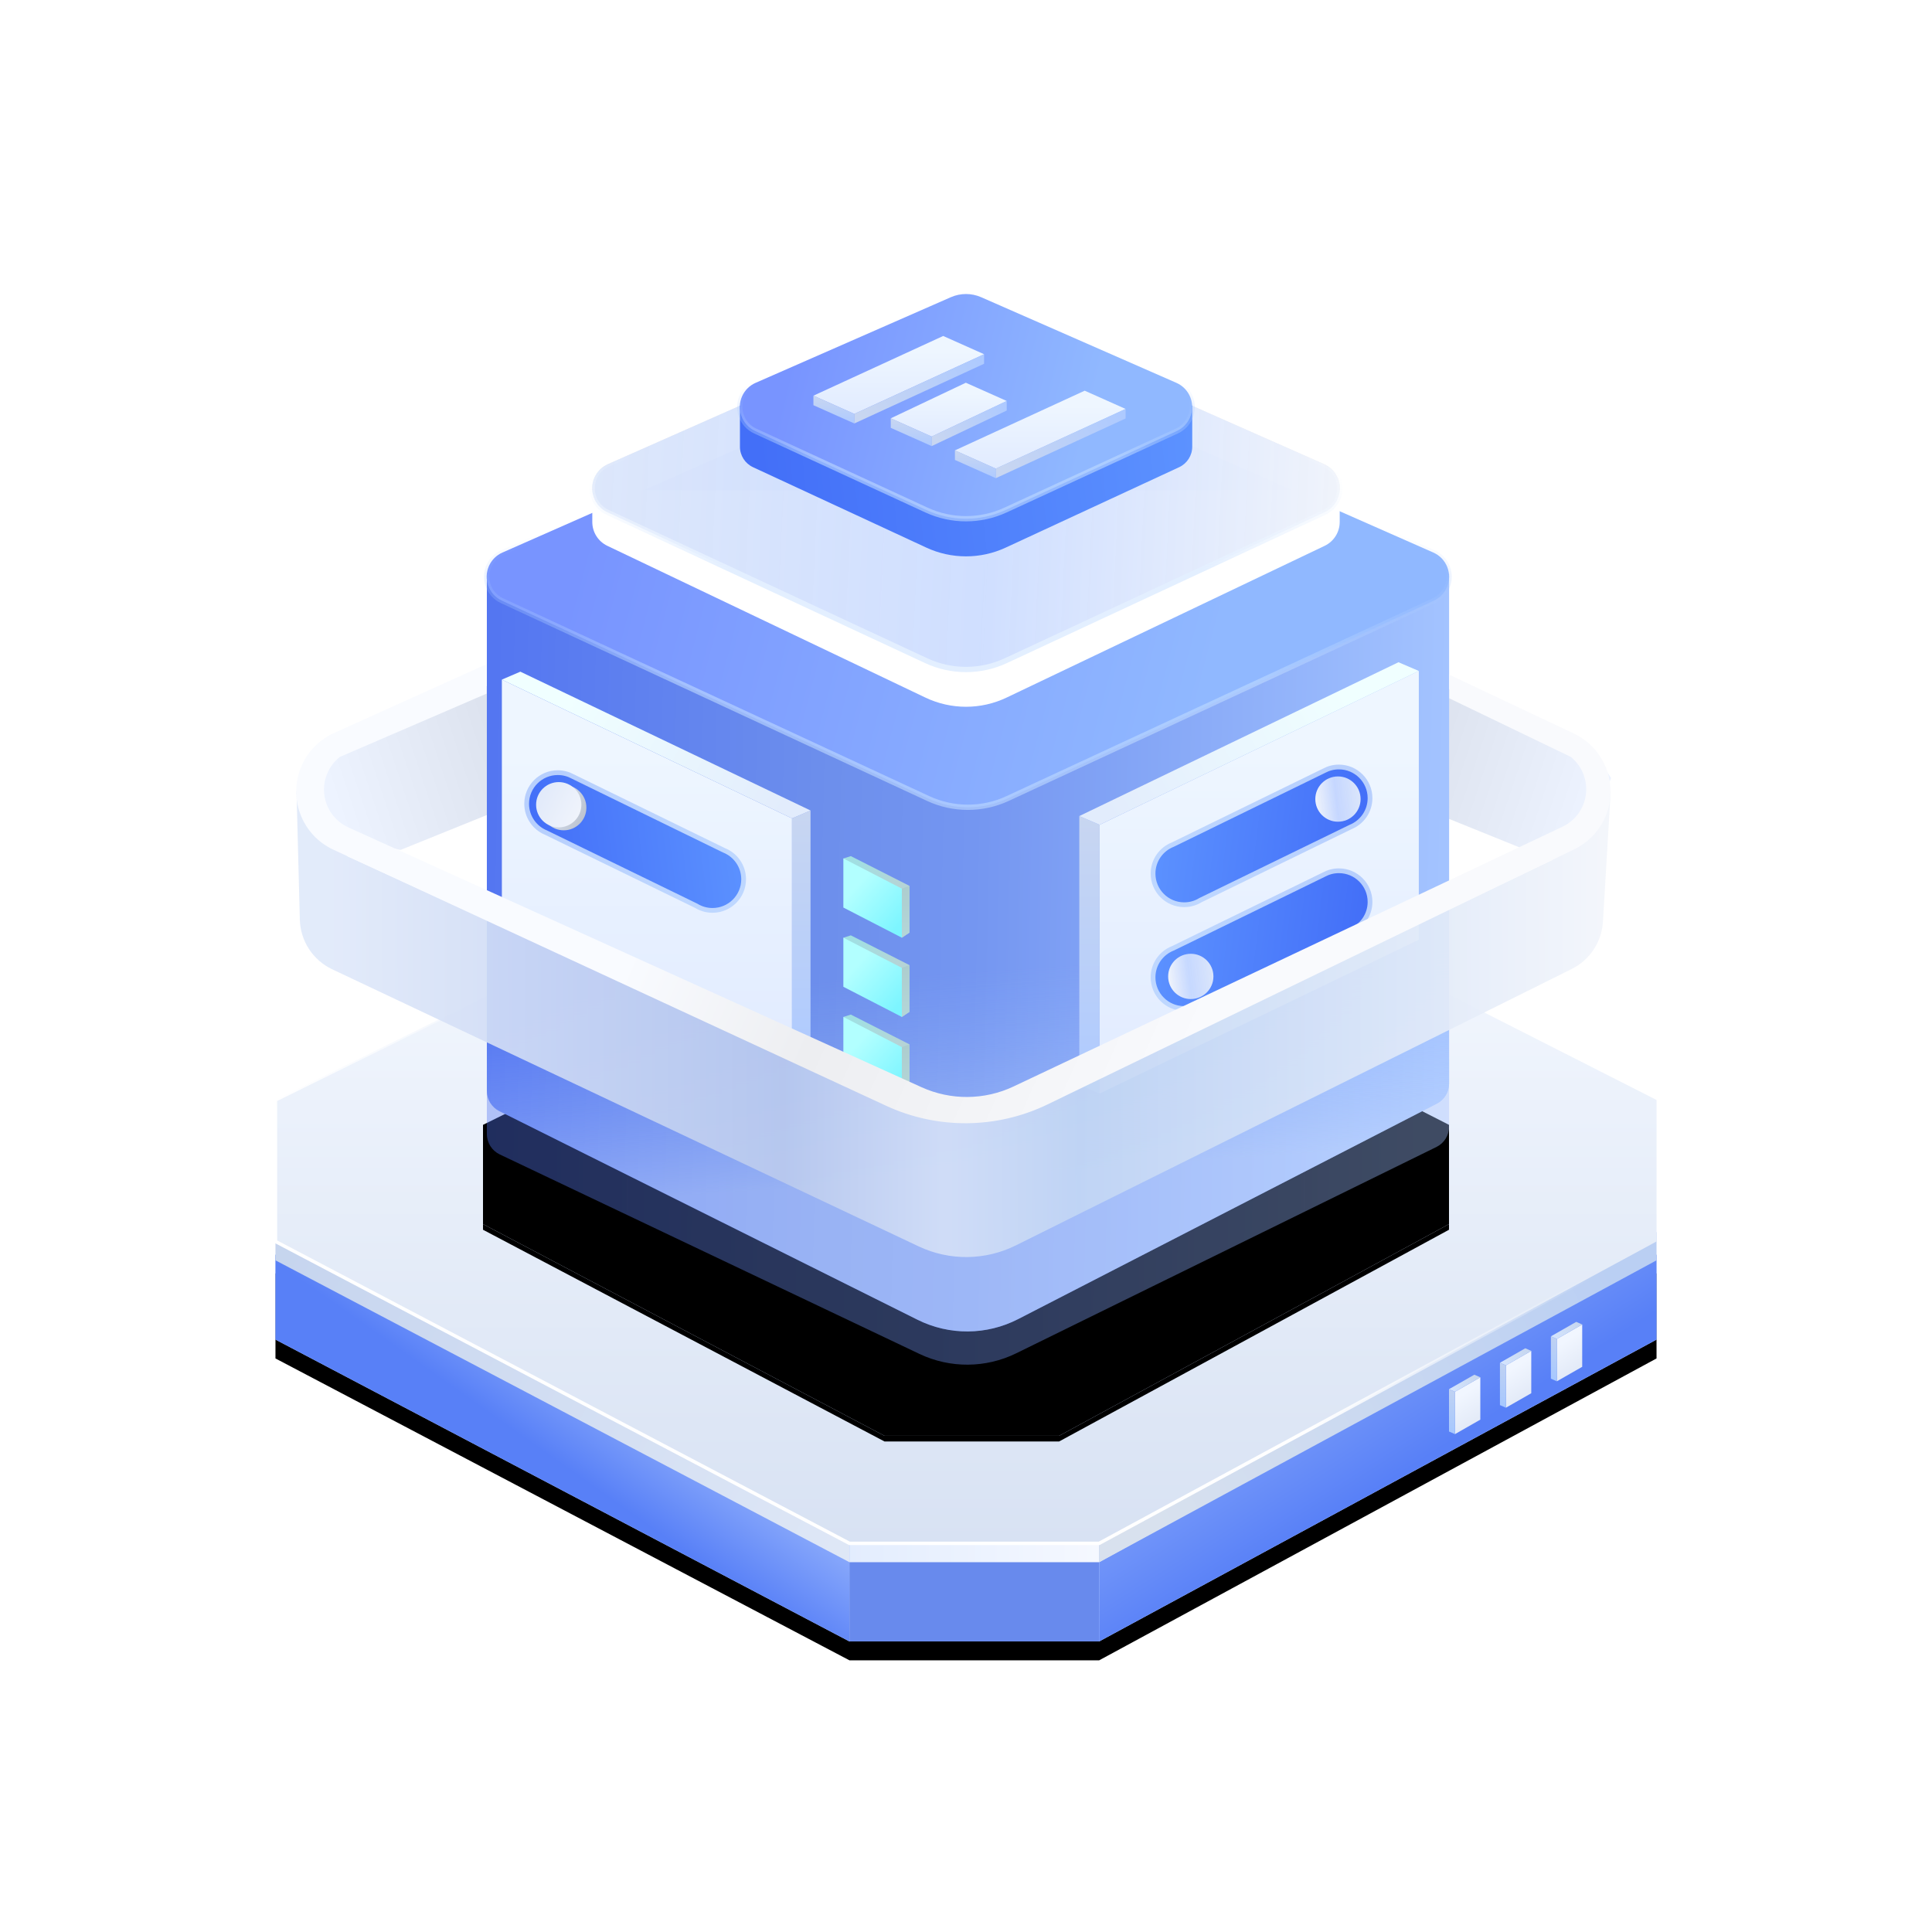 <?xml version="1.0" encoding="UTF-8"?>
<svg width="1024px" height="1024px" viewBox="0 0 1024 1024" version="1.1" xmlns="http://www.w3.org/2000/svg" xmlns:xlink="http://www.w3.org/1999/xlink">
    <title>管理台</title>
    <defs>
        <linearGradient x1="0%" y1="61.76%" x2="98.233%" y2="41.055%" id="linearGradient-1">
            <stop stop-color="#CFDDF5" offset="0%"></stop>
            <stop stop-color="#DFEAFA" offset="100%"></stop>
        </linearGradient>
        <polygon id="path-2" points="0 511 304.218 361 436.588 361 732 511 732 556 436.588 716 370.403 716 304.218 716 0 556"></polygon>
        <filter x="-3.3%" y="-4.1%" width="106.7%" height="113.8%" filterUnits="objectBoundingBox" id="filter-3">
            <feOffset dx="0" dy="10" in="SourceAlpha" result="shadowOffsetOuter1"></feOffset>
            <feGaussianBlur stdDeviation="6.5" in="shadowOffsetOuter1" result="shadowBlurOuter1"></feGaussianBlur>
            <feColorMatrix values="0 0 0 0 0.664   0 0 0 0 0.734   0 0 0 0 0.86  0 0 0 0.424 0" type="matrix" in="shadowBlurOuter1"></feColorMatrix>
        </filter>
        <linearGradient x1="52.851%" y1="57.345%" x2="80.966%" y2="30.601%" id="linearGradient-4">
            <stop stop-color="#5880F7" offset="0%"></stop>
            <stop stop-color="#B8D0FF" offset="100%"></stop>
        </linearGradient>
        <linearGradient x1="52.851%" y1="57.79%" x2="0%" y2="-0.079%" id="linearGradient-5">
            <stop stop-color="#5880F7" offset="0%"></stop>
            <stop stop-color="#B8D0FF" offset="100%"></stop>
        </linearGradient>
        <linearGradient x1="59.955%" y1="27.308%" x2="43.999%" y2="81.382%" id="linearGradient-6">
            <stop stop-color="#F1F6FF" offset="0%"></stop>
            <stop stop-color="#E4EBF8" offset="100%"></stop>
        </linearGradient>
        <linearGradient x1="7.616%" y1="35.082%" x2="100%" y2="64.918%" id="linearGradient-7">
            <stop stop-color="#C7D7F0" offset="0%"></stop>
            <stop stop-color="#D4E4FD" offset="100%"></stop>
        </linearGradient>
        <linearGradient x1="50%" y1="8.038%" x2="50%" y2="100%" id="linearGradient-8">
            <stop stop-color="#BED1F3" offset="0%"></stop>
            <stop stop-color="#A5C7FF" offset="100%"></stop>
        </linearGradient>
        <linearGradient x1="118.991%" y1="75.181%" x2="-12.056%" y2="35.82%" id="linearGradient-9">
            <stop stop-color="#E1E9F7" offset="0%"></stop>
            <stop stop-color="#C5D4EE" offset="100%"></stop>
        </linearGradient>
        <linearGradient x1="100%" y1="100%" x2="0%" y2="100%" id="linearGradient-10">
            <stop stop-color="#F5F8FF" offset="0%"></stop>
            <stop stop-color="#E3EDFE" offset="100%"></stop>
        </linearGradient>
        <linearGradient x1="3.579%" y1="67.547%" x2="100%" y2="36.65%" id="linearGradient-11">
            <stop stop-color="#D8E1EE" offset="0%"></stop>
            <stop stop-color="#BACFF3" offset="100%"></stop>
        </linearGradient>
        <linearGradient x1="50%" y1="9.332%" x2="50%" y2="100%" id="linearGradient-12">
            <stop stop-color="#F5F9FF" offset="0%"></stop>
            <stop stop-color="#D8E2F3" offset="100%"></stop>
        </linearGradient>
        <linearGradient x1="50%" y1="18.947%" x2="50%" y2="100%" id="linearGradient-13">
            <stop stop-color="#E1E9F8" offset="0%"></stop>
            <stop stop-color="#D0DFFF" offset="100%"></stop>
        </linearGradient>
        <polygon id="path-14" points="110 442.195 322.786 337 415.373 337 622 442.195 622 494.792 415.373 607 369.08 607 322.786 607 110 494.792"></polygon>
        <filter x="-1.5%" y="-1.7%" width="102.9%" height="105.6%" filterUnits="objectBoundingBox" id="filter-15">
            <feOffset dx="0" dy="3" in="SourceAlpha" result="shadowOffsetOuter1"></feOffset>
            <feGaussianBlur stdDeviation="2" in="shadowOffsetOuter1" result="shadowBlurOuter1"></feGaussianBlur>
            <feColorMatrix values="0 0 0 0 0.738   0 0 0 0 0.738   0 0 0 0 0.738  0 0 0 0.218 0" type="matrix" in="shadowBlurOuter1"></feColorMatrix>
        </filter>
        <filter x="-1.4%" y="-1.5%" width="102.7%" height="105.2%" filterUnits="objectBoundingBox" id="filter-16">
            <feGaussianBlur stdDeviation="1.5" in="SourceAlpha" result="shadowBlurInner1"></feGaussianBlur>
            <feOffset dx="0" dy="3" in="shadowBlurInner1" result="shadowOffsetInner1"></feOffset>
            <feComposite in="shadowOffsetInner1" in2="SourceAlpha" operator="arithmetic" k2="-1" k3="1" result="shadowInnerInner1"></feComposite>
            <feColorMatrix values="0 0 0 0 0.457   0 0 0 0 0.457   0 0 0 0 0.457  0 0 0 0.167 0" type="matrix" in="shadowInnerInner1" result="shadowMatrixInner1"></feColorMatrix>
            <feGaussianBlur stdDeviation="1.5" in="SourceAlpha" result="shadowBlurInner2"></feGaussianBlur>
            <feOffset dx="0" dy="-3" in="shadowBlurInner2" result="shadowOffsetInner2"></feOffset>
            <feComposite in="shadowOffsetInner2" in2="SourceAlpha" operator="arithmetic" k2="-1" k3="1" result="shadowInnerInner2"></feComposite>
            <feColorMatrix values="0 0 0 0 1   0 0 0 0 1   0 0 0 0 1  0 0 0 0.685 0" type="matrix" in="shadowInnerInner2" result="shadowMatrixInner2"></feColorMatrix>
            <feMerge>
                <feMergeNode in="shadowMatrixInner1"></feMergeNode>
                <feMergeNode in="shadowMatrixInner2"></feMergeNode>
            </feMerge>
        </filter>
        <linearGradient x1="100%" y1="44.822%" x2="3.877%" y2="50%" id="linearGradient-17">
            <stop stop-color="#5C92FF" offset="0%"></stop>
            <stop stop-color="#436FF8" offset="100%"></stop>
        </linearGradient>
        <polygon id="path-18" points="187 451.636 335.784 378 400.523 378 545 451.636 545 488.455 400.523 567 368.154 567 335.784 567 187 488.455"></polygon>
        <filter x="-2.0%" y="-3.7%" width="103.9%" height="107.4%" filterUnits="objectBoundingBox" id="filter-19">
            <feGaussianBlur stdDeviation="6.5" in="SourceAlpha" result="shadowBlurInner1"></feGaussianBlur>
            <feOffset dx="0" dy="1" in="shadowBlurInner1" result="shadowOffsetInner1"></feOffset>
            <feComposite in="shadowOffsetInner1" in2="SourceAlpha" operator="arithmetic" k2="-1" k3="1" result="shadowInnerInner1"></feComposite>
            <feColorMatrix values="0 0 0 0 0.012   0 0 0 0 0.181   0 0 0 0 0.707  0 0 0 1 0" type="matrix" in="shadowInnerInner1"></feColorMatrix>
        </filter>
        <linearGradient x1="100%" y1="50%" x2="9.915%" y2="74.54%" id="linearGradient-20">
            <stop stop-color="#DBE1ED" offset="0%"></stop>
            <stop stop-color="#EDF3FF" offset="100%"></stop>
        </linearGradient>
        <linearGradient x1="50%" y1="36.168%" x2="34.994%" y2="61.518%" id="linearGradient-21">
            <stop stop-color="#FFFFFF" stop-opacity="0" offset="0%"></stop>
            <stop stop-color="#FFFFFF" offset="100%"></stop>
        </linearGradient>
        <filter x="-0.5%" y="-0.9%" width="101.0%" height="101.9%" filterUnits="objectBoundingBox" id="filter-22">
            <feGaussianBlur stdDeviation="0.9" in="SourceGraphic"></feGaussianBlur>
        </filter>
        <linearGradient x1="100%" y1="45.791%" x2="-4.125%" y2="45.469%" id="linearGradient-23">
            <stop stop-color="#A3C3FF" offset="0%"></stop>
            <stop stop-color="#7496F1" offset="47.226%"></stop>
            <stop stop-color="#6D8FEC" offset="61.759%"></stop>
            <stop stop-color="#5173F2" offset="100%"></stop>
        </linearGradient>
        <filter x="-8.8%" y="-26.7%" width="117.6%" height="149.5%" filterUnits="objectBoundingBox" id="filter-24">
            <feGaussianBlur stdDeviation="15" in="SourceGraphic"></feGaussianBlur>
        </filter>
        <linearGradient x1="100%" y1="25.292%" x2="-4.125%" y2="23.403%" id="linearGradient-25">
            <stop stop-color="#A3C3FF" offset="0%"></stop>
            <stop stop-color="#7496F1" offset="47.226%"></stop>
            <stop stop-color="#6D8FEC" offset="61.759%"></stop>
            <stop stop-color="#5173F2" offset="100%"></stop>
        </linearGradient>
        <linearGradient x1="41.054%" y1="52.993%" x2="43.303%" y2="79.47%" id="linearGradient-26">
            <stop stop-color="#A3C3FF" stop-opacity="0" offset="0%"></stop>
            <stop stop-color="#D6E5FE" stop-opacity="0.416" offset="100%"></stop>
        </linearGradient>
        <linearGradient x1="76.713%" y1="56.328%" x2="9.684%" y2="47.998%" id="linearGradient-27">
            <stop stop-color="#90B8FF" offset="0%"></stop>
            <stop stop-color="#7894FF" offset="100%"></stop>
        </linearGradient>
        <linearGradient x1="50%" y1="39.909%" x2="50%" y2="72.345%" id="linearGradient-28">
            <stop stop-color="#8EB5FF" stop-opacity="0" offset="0%"></stop>
            <stop stop-color="#C1DCFF" stop-opacity="0.588" offset="100%"></stop>
        </linearGradient>
        <filter x="2.9%" y="-0.9%" width="94.2%" height="100.5%" filterUnits="objectBoundingBox" id="filter-29">
            <feGaussianBlur stdDeviation="0.9" in="SourceGraphic"></feGaussianBlur>
        </filter>
        <linearGradient x1="-12.519%" y1="49.209%" x2="102.313%" y2="51.863%" id="linearGradient-30">
            <stop stop-color="#E0E9FA" offset="0%"></stop>
            <stop stop-color="#CDDDFF" stop-opacity="0.943" offset="57.183%"></stop>
            <stop stop-color="#F2F5FB" offset="100%"></stop>
        </linearGradient>
        <filter x="4.6%" y="0.9%" width="90.9%" height="96.5%" filterUnits="objectBoundingBox" id="filter-31">
            <feGaussianBlur stdDeviation="0" in="SourceGraphic"></feGaussianBlur>
        </filter>
        <linearGradient x1="50%" y1="39.909%" x2="50%" y2="72.345%" id="linearGradient-32">
            <stop stop-color="#FFFFFF" stop-opacity="0" offset="0%"></stop>
            <stop stop-color="#E3EFFF" offset="100%"></stop>
        </linearGradient>
        <filter x="4.2%" y="0.2%" width="91.5%" height="97.9%" filterUnits="objectBoundingBox" id="filter-33">
            <feGaussianBlur stdDeviation="0" in="SourceGraphic"></feGaussianBlur>
        </filter>
        <linearGradient x1="50%" y1="18.947%" x2="50%" y2="100%" id="linearGradient-34">
            <stop stop-color="#EEF6FF" offset="0%"></stop>
            <stop stop-color="#E1EBFF" offset="100%"></stop>
        </linearGradient>
        <linearGradient x1="82.753%" y1="41.2%" x2="21.887%" y2="3.108%" id="linearGradient-35">
            <stop stop-color="#B5D4D6" offset="0%"></stop>
            <stop stop-color="#A1DFE2" offset="100%"></stop>
        </linearGradient>
        <linearGradient x1="49.509%" y1="94.693%" x2="49.091%" y2="3.108%" id="linearGradient-36">
            <stop stop-color="#B3D6D8" offset="0%"></stop>
            <stop stop-color="#ADCDCE" offset="100%"></stop>
        </linearGradient>
        <linearGradient x1="77.239%" y1="100%" x2="22.761%" y2="34.586%" id="linearGradient-37">
            <stop stop-color="#7DF5FF" offset="0%"></stop>
            <stop stop-color="#B2FFFF" offset="100%"></stop>
        </linearGradient>
        <linearGradient x1="50%" y1="0%" x2="50%" y2="100%" id="linearGradient-38">
            <stop stop-color="#C8D6F1" offset="0%"></stop>
            <stop stop-color="#AECAFF" offset="100%"></stop>
        </linearGradient>
        <linearGradient x1="16.231%" y1="38.698%" x2="100%" y2="61.302%" id="linearGradient-39">
            <stop stop-color="#F0FFFF" offset="0%"></stop>
            <stop stop-color="#E2ECFC" offset="100%"></stop>
        </linearGradient>
        <linearGradient x1="50%" y1="18.947%" x2="50%" y2="100%" id="linearGradient-40">
            <stop stop-color="#EEF6FF" offset="0%"></stop>
            <stop stop-color="#E1EBFF" offset="100%"></stop>
        </linearGradient>
        <linearGradient x1="100%" y1="42.514%" x2="3.877%" y2="50%" id="linearGradient-41">
            <stop stop-color="#5C92FF" offset="0%"></stop>
            <stop stop-color="#436FF8" offset="100%"></stop>
        </linearGradient>
        <linearGradient x1="0%" y1="29.853%" x2="95.426%" y2="66.198%" id="linearGradient-42">
            <stop stop-color="#B7CFFD" offset="0%"></stop>
            <stop stop-color="#BED7FF" offset="100%"></stop>
        </linearGradient>
        <linearGradient x1="-12.519%" y1="46.165%" x2="102.313%" y2="59.036%" id="linearGradient-43">
            <stop stop-color="#E0E9FA" offset="0%"></stop>
            <stop stop-color="#CDDDFF" stop-opacity="0.943" offset="57.183%"></stop>
            <stop stop-color="#F2F5FB" offset="100%"></stop>
        </linearGradient>
        <filter x="0.0%" y="0.0%" width="100.0%" height="100.0%" filterUnits="objectBoundingBox" id="filter-44">
            <feGaussianBlur stdDeviation="0" in="SourceGraphic"></feGaussianBlur>
        </filter>
        <linearGradient x1="-12.519%" y1="46.165%" x2="100%" y2="100%" id="linearGradient-45">
            <stop stop-color="#E0E9FA" offset="0%"></stop>
            <stop stop-color="#B8BFCA" offset="100%"></stop>
        </linearGradient>
        <filter x="0.0%" y="0.0%" width="100.0%" height="100.0%" filterUnits="objectBoundingBox" id="filter-46">
            <feGaussianBlur stdDeviation="0" in="SourceGraphic"></feGaussianBlur>
        </filter>
        <linearGradient x1="-12.519%" y1="46.165%" x2="100%" y2="100%" id="linearGradient-47">
            <stop stop-color="#E0E9FA" offset="0%"></stop>
            <stop stop-color="#F2F5FB" offset="100%"></stop>
        </linearGradient>
        <filter x="0.0%" y="0.0%" width="100.0%" height="100.0%" filterUnits="objectBoundingBox" id="filter-48">
            <feGaussianBlur stdDeviation="0" in="SourceGraphic"></feGaussianBlur>
        </filter>
        <filter x="0.0%" y="0.0%" width="100.0%" height="100.0%" filterUnits="objectBoundingBox" id="filter-49">
            <feGaussianBlur stdDeviation="0" in="SourceGraphic"></feGaussianBlur>
        </filter>
        <linearGradient x1="50%" y1="0%" x2="50%" y2="100%" id="linearGradient-50">
            <stop stop-color="#C8D6F1" offset="0%"></stop>
            <stop stop-color="#AECAFF" offset="100%"></stop>
        </linearGradient>
        <linearGradient x1="16.231%" y1="38.539%" x2="100%" y2="61.461%" id="linearGradient-51">
            <stop stop-color="#F0FFFF" offset="0%"></stop>
            <stop stop-color="#E2ECFC" offset="100%"></stop>
        </linearGradient>
        <linearGradient x1="2.1%" y1="44.964%" x2="100%" y2="44.849%" id="linearGradient-52">
            <stop stop-color="#E0E9FA" offset="0%"></stop>
            <stop stop-color="#BACAEE" offset="35.529%"></stop>
            <stop stop-color="#D4E0F8" offset="48.189%"></stop>
            <stop stop-color="#C2D6F4" offset="58.846%"></stop>
            <stop stop-color="#F2F5FB" offset="100%"></stop>
        </linearGradient>
        <linearGradient x1="28.132%" y1="46.849%" x2="72.592%" y2="53.689%" id="linearGradient-53">
            <stop stop-color="#F9FBFF" offset="0%"></stop>
            <stop stop-color="#EDEEF1" offset="36.234%"></stop>
            <stop stop-color="#F9FAFD" offset="100%"></stop>
        </linearGradient>
        <linearGradient x1="100%" y1="44.868%" x2="3.877%" y2="50%" id="linearGradient-54">
            <stop stop-color="#5C92FF" offset="0%"></stop>
            <stop stop-color="#436FF8" offset="100%"></stop>
        </linearGradient>
        <linearGradient x1="76.713%" y1="56.252%" x2="9.684%" y2="48.022%" id="linearGradient-55">
            <stop stop-color="#90B8FF" offset="0%"></stop>
            <stop stop-color="#7894FF" offset="100%"></stop>
        </linearGradient>
        <linearGradient x1="50%" y1="39.909%" x2="50%" y2="72.345%" id="linearGradient-56">
            <stop stop-color="#8EB5FF" stop-opacity="0" offset="0%"></stop>
            <stop stop-color="#C1DCFF" stop-opacity="0.588" offset="100%"></stop>
        </linearGradient>
        <filter x="5.7%" y="-1.8%" width="88.6%" height="101.0%" filterUnits="objectBoundingBox" id="filter-57">
            <feGaussianBlur stdDeviation="0.9" in="SourceGraphic"></feGaussianBlur>
        </filter>
        <linearGradient x1="50%" y1="18.947%" x2="50%" y2="100%" id="linearGradient-58">
            <stop stop-color="#EEF6FF" offset="0%"></stop>
            <stop stop-color="#E1EBFF" offset="100%"></stop>
        </linearGradient>
        <linearGradient x1="50%" y1="0%" x2="50%" y2="100%" id="linearGradient-59">
            <stop stop-color="#C8D6F1" offset="0%"></stop>
            <stop stop-color="#AECAFF" offset="100%"></stop>
        </linearGradient>
        <linearGradient x1="105.111%" y1="37.889%" x2="0%" y2="64.234%" id="linearGradient-60">
            <stop stop-color="#AECAFF" offset="0%"></stop>
            <stop stop-color="#C8D6F1" offset="100%"></stop>
        </linearGradient>
        <linearGradient x1="50%" y1="18.947%" x2="50%" y2="100%" id="linearGradient-61">
            <stop stop-color="#EEF6FF" offset="0%"></stop>
            <stop stop-color="#E1EBFF" offset="100%"></stop>
        </linearGradient>
        <linearGradient x1="105.111%" y1="34.623%" x2="0%" y2="68.071%" id="linearGradient-62">
            <stop stop-color="#AECAFF" offset="0%"></stop>
            <stop stop-color="#C8D6F1" offset="100%"></stop>
        </linearGradient>
    </defs>
    <g id="管理台" stroke="none" stroke-width="1" fill="none" fill-rule="evenodd">
        <g id="编组-5" transform="translate(146, 154)">
            <g id="矩形">
                <use fill="black" fill-opacity="1" filter="url(#filter-3)" xlink:href="#path-2"></use>
                <use fill="url(#linearGradient-1)" fill-rule="evenodd" xlink:href="#path-2"></use>
            </g>
            <polygon id="矩形" fill="url(#linearGradient-4)" points="-7.10542736e-13 511 304.218 671.739 304.218 716 -7.10542736e-13 556"></polygon>
            <polygon id="矩形" fill="#688AED" points="304.218 631 436.588 631 436.588 716 370.403 716 304.218 716"></polygon>
            <polygon id="矩形" fill="url(#linearGradient-5)" points="436.588 674 732 511 732 556 436.588 716"></polygon>
            <g id="编组-6" transform="translate(622, 574.613)">
                <polygon id="矩形" fill="url(#linearGradient-6)" transform="translate(9.88, 16.447) scale(-1, 1) translate(-9.88, -16.447) " points="3.16 1.387 16.6 9.067 16.6 31.507 3.16 23.827"></polygon>
                <polygon id="矩形" fill="url(#linearGradient-7)" transform="translate(8.3, 4.534) scale(-1, 1) translate(-8.3, -4.534) " points="-3.6976644e-13 1.387 13.44 9.067 16.6 7.68 3.16 -1.17239551e-13"></polygon>
                <polygon id="矩形" fill="url(#linearGradient-8)" transform="translate(1.58, 19.594) scale(-1, 1) translate(-1.58, -19.594) " points="3.16 7.68 6.60824728e-13 9.067 -8.61166694e-13 31.507 3.16 30.12"></polygon>
            </g>
            <g id="编组-6" transform="translate(649, 560.613)">
                <polygon id="矩形" fill="url(#linearGradient-6)" transform="translate(9.88, 16.447) scale(-1, 1) translate(-9.88, -16.447) " points="3.16 1.387 16.6 9.067 16.6 31.507 3.16 23.827"></polygon>
                <polygon id="矩形" fill="url(#linearGradient-7)" transform="translate(8.3, 4.534) scale(-1, 1) translate(-8.3, -4.534) " points="-3.6976644e-13 1.387 13.44 9.067 16.6 7.68 3.16 -1.17239551e-13"></polygon>
                <polygon id="矩形" fill="url(#linearGradient-8)" transform="translate(1.58, 19.594) scale(-1, 1) translate(-1.58, -19.594) " points="3.16 7.68 6.60824728e-13 9.067 -8.61166694e-13 31.507 3.16 30.12"></polygon>
            </g>
            <g id="编组-6" transform="translate(676, 546.613)">
                <polygon id="矩形" fill="url(#linearGradient-6)" transform="translate(9.88, 16.447) scale(-1, 1) translate(-9.88, -16.447) " points="3.16 1.387 16.6 9.067 16.6 31.507 3.16 23.827"></polygon>
                <polygon id="矩形" fill="url(#linearGradient-7)" transform="translate(8.3, 4.534) scale(-1, 1) translate(-8.3, -4.534) " points="-3.6976644e-13 1.387 13.44 9.067 16.6 7.68 3.16 -1.17239551e-13"></polygon>
                <polygon id="矩形" fill="url(#linearGradient-8)" transform="translate(1.58, 19.594) scale(-1, 1) translate(-1.58, -19.594) " points="3.16 7.68 6.60824728e-13 9.067 -8.61166694e-13 31.507 3.16 30.12"></polygon>
            </g>
            <polygon id="矩形" fill="url(#linearGradient-9)" points="-7.10542736e-13 499 304.218 659 304.218 674 -7.10542736e-13 514"></polygon>
            <polygon id="矩形" fill="url(#linearGradient-10)" points="304.218 659 436.588 659 436.588 674 370.403 674 304.218 674"></polygon>
            <polygon id="矩形" fill="url(#linearGradient-11)" points="732 499 732 514 436.588 674 436.588 660.356"></polygon>
            <polygon id="矩形" fill="url(#linearGradient-12)" points="0 429 304.218 279 436.588 279 732 429 732 504 436.588 664 370.403 664 304.218 664 0 504"></polygon>
            <g id="矩形">
                <use fill="black" fill-opacity="1" filter="url(#filter-15)" xlink:href="#path-14"></use>
                <use fill="url(#linearGradient-13)" fill-rule="evenodd" xlink:href="#path-14"></use>
                <use fill="black" fill-opacity="1" filter="url(#filter-16)" xlink:href="#path-14"></use>
            </g>
            <g id="矩形">
                <use fill="url(#linearGradient-17)" fill-rule="evenodd" xlink:href="#path-18"></use>
                <use fill="black" fill-opacity="1" filter="url(#filter-19)" xlink:href="#path-18"></use>
            </g>
            <path d="M131.986,269.914 L66.263,296.493 L33.232,289 L21.068,258.383 C26.535,249.744 31.943,243.63 37.295,240.04 C45.57,234.488 60.584,230.04 70.082,225.678 C88.794,217.087 107.158,210.527 125.174,206 L131.986,269.914 Z" id="矩形" fill="url(#linearGradient-20)"></path>
            <path d="M707.917,269.914 L642.194,296.493 L609.164,289 L597,258.383 C602.466,249.744 607.875,243.63 613.226,240.04 C621.501,234.488 636.516,230.04 646.014,225.678 C664.725,217.087 683.089,210.527 701.106,206 L707.917,269.914 Z" id="矩形" fill="url(#linearGradient-20)" transform="translate(652.459, 251.246) scale(-1, 1) translate(-652.459, -251.246) "></path>
            <polygon id="矩形" stroke="url(#linearGradient-21)" stroke-width="1.8" filter="url(#filter-22)" points="0 429 304.218 279 436.588 279 732 429 732 504 436.588 664 370.403 664 304.218 664 0 504"></polygon>
            <path d="M392.636,563.268 L615.341,453.922 C619.449,451.905 622.052,447.727 622.052,443.15 L622.052,407.158 L622.052,407.158 L388.932,523.87 C374.816,530.937 358.191,530.923 344.087,523.831 L112.046,407.158 L112.046,407.158 L112.046,447.044 C112.046,451.676 114.712,455.894 118.895,457.882 L341.305,563.595 C357.568,571.325 376.472,571.205 392.636,563.268 Z" id="矩形" fill="url(#linearGradient-23)" opacity="0.623" filter="url(#filter-24)"></path>
            <path d="M393.63,545.155 L615.542,430.976 C619.54,428.919 622.052,424.801 622.052,420.306 L622.052,150.158 L622.052,150.158 L388.932,266.87 C374.816,273.937 358.191,273.923 344.087,266.831 L112.046,150.158 L112.046,150.158 L112.046,424.203 C112.046,428.752 114.619,432.91 118.689,434.941 L340.3,545.488 C357.115,553.876 376.92,553.752 393.63,545.155 Z" id="矩形" fill="url(#linearGradient-25)"></path>
            <path d="M393.63,545.155 L615.542,430.976 C619.54,428.919 622.052,424.801 622.052,420.306 L622.052,150.158 L622.052,150.158 L388.932,266.87 C374.816,273.937 358.191,273.923 344.087,266.831 L112.046,150.158 L112.046,150.158 L112.046,424.203 C112.046,428.752 114.619,432.91 118.689,434.941 L340.3,545.488 C357.115,553.876 376.92,553.752 393.63,545.155 Z" id="矩形" fill="url(#linearGradient-26)"></path>
            <path d="M375.074,33.563 L613.705,138.865 C620.779,141.986 623.983,150.251 620.862,157.325 C619.489,160.436 617.032,162.94 613.948,164.372 L388.052,269.228 C374.701,275.425 359.299,275.425 345.948,269.228 L120.052,164.372 C113.039,161.116 109.993,152.792 113.248,145.779 C114.68,142.695 117.184,140.237 120.295,138.865 L358.926,33.563 C364.069,31.293 369.931,31.293 375.074,33.563 Z" id="矩形" fill="url(#linearGradient-27)"></path>
            <path d="M375.074,33.563 L613.705,138.865 C620.779,141.986 623.983,150.251 620.862,157.325 C619.489,160.436 617.032,162.94 613.948,164.372 L388.052,269.228 C374.701,275.425 359.299,275.425 345.948,269.228 L120.052,164.372 C113.039,161.116 109.993,152.792 113.248,145.779 C114.68,142.695 117.184,140.237 120.295,138.865 L358.926,33.563 C364.069,31.293 369.931,31.293 375.074,33.563 Z" id="矩形" stroke="url(#linearGradient-28)" stroke-width="2.8" filter="url(#filter-29)"></path>
            <path d="M374.095,11.583 L555.807,92.016 C562.877,95.146 566.072,103.414 562.942,110.485 C561.571,113.583 559.122,116.079 556.05,117.51 L387.105,196.173 C373.725,202.403 358.275,202.403 344.895,196.173 L175.95,117.51 C168.941,114.246 165.904,105.918 169.168,98.909 C170.599,95.837 173.095,93.388 176.193,92.016 L357.905,11.583 C363.06,9.301 368.94,9.301 374.095,11.583 Z" id="矩形" fill="#D8D8D8" opacity="0.34"></path>
            <path d="M366,105.79 L564.072,105.79 L564.072,105.79 L564.072,122.663 C564.072,128.059 560.97,132.975 556.1,135.299 L387.531,215.727 C373.912,222.225 358.088,222.225 344.469,215.727 L175.899,135.299 C171.029,132.975 167.928,128.059 167.928,122.663 L167.928,105.79 L167.928,105.79 L366,105.79 Z" id="矩形" fill="#FFFFFF"></path>
            <g id="编组" transform="translate(120, 8)">
                <path d="M254.095,3.583 L435.807,84.016 C442.877,87.146 446.072,95.414 442.942,102.485 C441.571,105.583 439.122,108.079 436.05,109.51 L267.105,188.173 C253.725,194.403 238.275,194.403 224.895,188.173 L55.95,109.51 C48.941,106.246 45.904,97.918 49.168,90.909 C50.599,87.837 53.095,85.388 56.193,84.016 L237.905,3.583 C243.06,1.301 248.94,1.301 254.095,3.583 Z" id="矩形" fill="url(#linearGradient-30)" filter="url(#filter-31)"></path>
                <path d="M254.095,3.583 L435.807,84.016 C442.877,87.146 446.072,95.414 442.942,102.485 C441.571,105.583 439.122,108.079 436.05,109.51 L267.105,188.173 C253.725,194.403 238.275,194.403 224.895,188.173 L55.95,109.51 C48.941,106.246 45.904,97.918 49.168,90.909 C50.599,87.837 53.095,85.388 56.193,84.016 L237.905,3.583 C243.06,1.301 248.94,1.301 254.095,3.583 Z" id="矩形" stroke="url(#linearGradient-32)" stroke-width="2.8" filter="url(#filter-33)"></path>
                <polygon id="矩形" fill="url(#linearGradient-34)" points="0 198.2 153.79 271.775 153.79 400.275 0 327.7"></polygon>
                <g id="编组-2" transform="translate(181, 291.756)">
                    <polygon id="矩形" fill="url(#linearGradient-35)" points="-1.70530257e-13 1.244 3.962 6.39488462e-14 35 15.753 35 21.229 35 40.562 31 43.244"></polygon>
                    <polygon id="矩形" fill="url(#linearGradient-36)" points="35 15.753 35 21.229 35 40.562 31 43.244 31 17.229"></polygon>
                    <polygon id="矩形" fill="url(#linearGradient-37)" points="0 1.244 31 17.229 31 43.244 0 27.259"></polygon>
                </g>
                <g id="编组-2" transform="translate(181, 333.756)">
                    <polygon id="矩形" fill="url(#linearGradient-35)" points="-1.70530257e-13 1.244 3.962 6.39488462e-14 35 15.753 35 21.229 35 40.562 31 43.244"></polygon>
                    <polygon id="矩形" fill="url(#linearGradient-36)" points="35 15.753 35 21.229 35 40.562 31 43.244 31 17.229"></polygon>
                    <polygon id="矩形" fill="url(#linearGradient-37)" points="0 1.244 31 17.229 31 43.244 0 27.259"></polygon>
                </g>
                <g id="编组-2" transform="translate(181, 375.756)">
                    <polygon id="矩形" fill="url(#linearGradient-35)" points="-1.70530257e-13 1.244 3.962 6.39488462e-14 35 15.753 35 21.229 35 40.562 31 43.244"></polygon>
                    <polygon id="矩形" fill="url(#linearGradient-36)" points="35 15.753 35 21.229 35 40.562 31 43.244 31 17.229"></polygon>
                    <polygon id="矩形" fill="url(#linearGradient-37)" points="0 1.244 31 17.229 31 43.244 0 27.259"></polygon>
                </g>
                <polygon id="矩形" fill="url(#linearGradient-38)" points="163.59 267.575 163.59 396.075 153.79 400.275 153.79 271.775"></polygon>
                <polygon id="矩形" fill="url(#linearGradient-39)" points="9.8 194 163.59 267.575 153.79 271.775 0 198.2"></polygon>
            </g>
            <polygon id="矩形" fill="url(#linearGradient-40)" transform="translate(521.415, 313.611) scale(-1, 1) translate(-521.415, -313.611) " points="436.831 201.62 606 283.153 606 425.603 436.831 344.07"></polygon>
            <g id="编组-4" transform="translate(522.643, 289.023) scale(-1, 1) translate(-522.643, -289.023) translate(465.143, 252.523)">
                <path d="M16.5,0 C19.342,0 22.017,0.719 24.352,1.984 L104.517,41.132 C110.654,43.536 115,49.511 115,56.5 C115,65.613 107.613,73 98.5,73 C95.334,73 92.375,72.108 89.863,70.562 L10.28,31.788 C4.25,29.332 0,23.412 0,16.5 C0,7.387 7.387,0 16.5,0 Z" id="形状结合" stroke="url(#linearGradient-42)" stroke-width="2.52" fill="url(#linearGradient-41)"></path>
                <path d="M17,29 C23.627,29 29,23.627 29,17 C29,10.373 23.627,5 17,5 C10.373,5 5,10.373 5,17 C5,23.627 10.373,29 17,29 Z" id="椭圆形" fill="url(#linearGradient-43)" filter="url(#filter-44)"></path>
            </g>
            <g id="编组-4" transform="translate(133.143, 255.523)">
                <path d="M16.5,0 C19.342,0 22.017,0.719 24.352,1.984 L104.517,41.132 C110.654,43.536 115,49.511 115,56.5 C115,65.613 107.613,73 98.5,73 C95.334,73 92.375,72.108 89.863,70.562 L10.28,31.788 C4.25,29.332 0,23.412 0,16.5 C0,7.387 7.387,0 16.5,0 Z" id="形状结合" stroke="url(#linearGradient-42)" stroke-width="2.52" fill="url(#linearGradient-41)"></path>
                <path d="M19.659,30.558 C26.286,30.558 31.659,25.185 31.659,18.558 C31.659,11.93 26.286,6.558 19.659,6.558 C13.031,6.558 7.659,11.93 7.659,18.558 C7.659,25.185 13.031,30.558 19.659,30.558 Z" id="椭圆形" fill="url(#linearGradient-45)" filter="url(#filter-46)"></path>
                <path d="M17,29 C23.627,29 29,23.627 29,17 C29,10.373 23.627,5 17,5 C10.373,5 5,10.373 5,17 C5,23.627 10.373,29 17,29 Z" id="椭圆形" fill="url(#linearGradient-47)" filter="url(#filter-48)"></path>
            </g>
            <path d="M481.643,307.523 C484.485,307.523 487.16,308.242 489.495,309.508 L569.66,348.655 C575.797,351.06 580.143,357.034 580.143,364.023 C580.143,373.136 572.755,380.523 563.643,380.523 C560.476,380.523 557.518,379.632 555.006,378.085 L475.423,339.311 C469.393,336.855 465.143,330.936 465.143,324.023 C465.143,314.911 472.53,307.523 481.643,307.523 Z" id="形状结合" stroke="url(#linearGradient-42)" stroke-width="2.52" fill="url(#linearGradient-41)" transform="translate(522.643, 344.023) scale(-1, 1) translate(-522.643, -344.023) "></path>
            <path d="M485.143,375.523 C491.77,375.523 497.143,370.151 497.143,363.523 C497.143,356.896 491.77,351.523 485.143,351.523 C478.515,351.523 473.143,356.896 473.143,363.523 C473.143,370.151 478.515,375.523 485.143,375.523 Z" id="椭圆形" fill="url(#linearGradient-43)" filter="url(#filter-49)" transform="translate(485.143, 363.523) scale(-1, 1) translate(-485.143, -363.523) "></path>
            <polygon id="矩形" fill="url(#linearGradient-50)" transform="translate(431.441, 352.068) scale(-1, 1) translate(-431.441, -352.068) " points="436.831 278.533 436.831 420.983 426.051 425.603 426.051 283.153"></polygon>
            <polygon id="矩形" fill="url(#linearGradient-51)" transform="translate(516.025, 240.076) scale(-1, 1) translate(-516.025, -240.076) " points="436.831 197 606 278.533 595.22 283.153 426.051 201.62"></polygon>
            <path d="M392.386,506.096 L687.002,359.602 C696.624,354.818 702.952,345.252 703.592,334.525 L707.718,265.31 L707.718,265.31 L676.834,301.759 L408.971,429.913 C382.23,442.706 351.192,442.977 324.233,430.651 L38.162,299.86 L38.162,299.86 L11.155,265.31 L12.92,333.408 C13.214,344.728 19.856,354.918 30.094,359.756 L340.913,506.612 C357.245,514.329 376.212,514.138 392.386,506.096 Z" id="矩形" fill="url(#linearGradient-52)" opacity="0.917"></path>
            <path d="M111.92,198 L111.913,213.632 L34.144,247.184 L33.765,247.495 C31.158,249.635 29.078,252.345 27.685,255.417 C22.669,266.484 27.574,279.521 38.64,284.538 L38.64,284.538 L342.448,422.252 C357.968,429.288 375.797,429.142 391.2,421.854 L391.2,421.854 L682.146,284.19 C684.833,282.919 687.235,281.116 689.206,278.891 C697.262,269.795 696.419,255.891 687.324,247.835 L687.324,247.835 L686.588,247.184 L622.175,216.135 L622.151,203.617 L688.134,234.768 C705.115,242.785 712.382,263.049 704.365,280.029 C701.05,287.052 695.43,292.728 688.441,296.113 L409.281,431.336 C382.293,444.409 350.862,444.68 323.652,432.074 L30.716,296.368 C13.678,288.474 6.265,268.264 14.158,251.225 C17.59,243.816 23.575,237.89 31.017,234.53 L111.92,198 Z" id="形状结合" fill="url(#linearGradient-53)"></path>
            <path d="M372.478,22.216 L485.912,61.032 L485.912,61.032 L485.912,82.743 C485.912,87.416 483.199,91.664 478.959,93.63 L387.039,136.246 C373.696,142.432 358.305,142.43 344.964,136.24 L253.129,93.631 C248.891,91.664 246.18,87.417 246.18,82.745 L246.18,61.032 L246.18,61.032 L359.523,22.218 C363.721,20.78 368.279,20.78 372.478,22.216 Z" id="矩形" fill="url(#linearGradient-54)"></path>
            <path d="M374.034,3.524 L477.506,48.908 C484.587,52.014 487.809,60.272 484.703,67.353 C483.329,70.486 480.855,73.008 477.748,74.441 L386.947,116.335 C373.656,122.468 358.344,122.468 345.053,116.335 L254.252,74.441 C247.232,71.202 244.166,62.885 247.405,55.864 C248.839,52.757 251.361,50.283 254.494,48.908 L357.966,3.524 C363.087,1.278 368.913,1.278 374.034,3.524 Z" id="矩形" fill="url(#linearGradient-55)"></path>
            <path d="M374.034,3.524 L477.506,48.908 C484.587,52.014 487.809,60.272 484.703,67.353 C483.329,70.486 480.855,73.008 477.748,74.441 L386.947,116.335 C373.656,122.468 358.344,122.468 345.053,116.335 L254.252,74.441 C247.232,71.202 244.166,62.885 247.405,55.864 C248.839,52.757 251.361,50.283 254.494,48.908 L357.966,3.524 C363.087,1.278 368.913,1.278 374.034,3.524 Z" id="矩形" stroke="url(#linearGradient-56)" stroke-width="2.8" filter="url(#filter-57)"></path>
            <g id="编组-3" transform="translate(285.13, 24.074)">
                <polygon id="矩形" fill="url(#linearGradient-58)" points="68.781 1.13686838e-13 90.457 9.669 21.676 41.309 9.52127266e-13 31.639"></polygon>
                <polygon id="矩形" fill="url(#linearGradient-59)" points="-1.40266756e-12 36.698 21.676 46.367 21.676 41.309 2.7888701e-13 31.639"></polygon>
                <polygon id="矩形" fill="url(#linearGradient-60)" points="90.457 14.728 90.457 9.669 21.676 41.309 21.676 46.367"></polygon>
            </g>
            <g id="编组-3" transform="translate(360.13, 53.074)">
                <polygon id="矩形" fill="url(#linearGradient-58)" points="68.781 1.13686838e-13 90.457 9.669 21.676 41.309 9.52127266e-13 31.639"></polygon>
                <polygon id="矩形" fill="url(#linearGradient-59)" points="-1.40266756e-12 36.698 21.676 46.367 21.676 41.309 2.7888701e-13 31.639"></polygon>
                <polygon id="矩形" fill="url(#linearGradient-60)" points="90.457 14.728 90.457 9.669 21.676 41.309 21.676 46.367"></polygon>
            </g>
            <g id="编组-3" transform="translate(326.13, 48.074)">
                <polygon id="矩形" fill="url(#linearGradient-61)" points="39.78 0.783 61.456 10.452 21.676 29.309 1.8189894e-12 19.639"></polygon>
                <polygon id="矩形" fill="url(#linearGradient-59)" points="-1.2321373e-12 24.698 21.676 34.367 21.676 29.309 4.49417267e-13 19.639"></polygon>
                <polygon id="矩形" fill="url(#linearGradient-62)" points="61.456 15.511 61.456 10.452 21.676 29.309 21.676 34.367"></polygon>
            </g>
        </g>
    </g>
</svg>